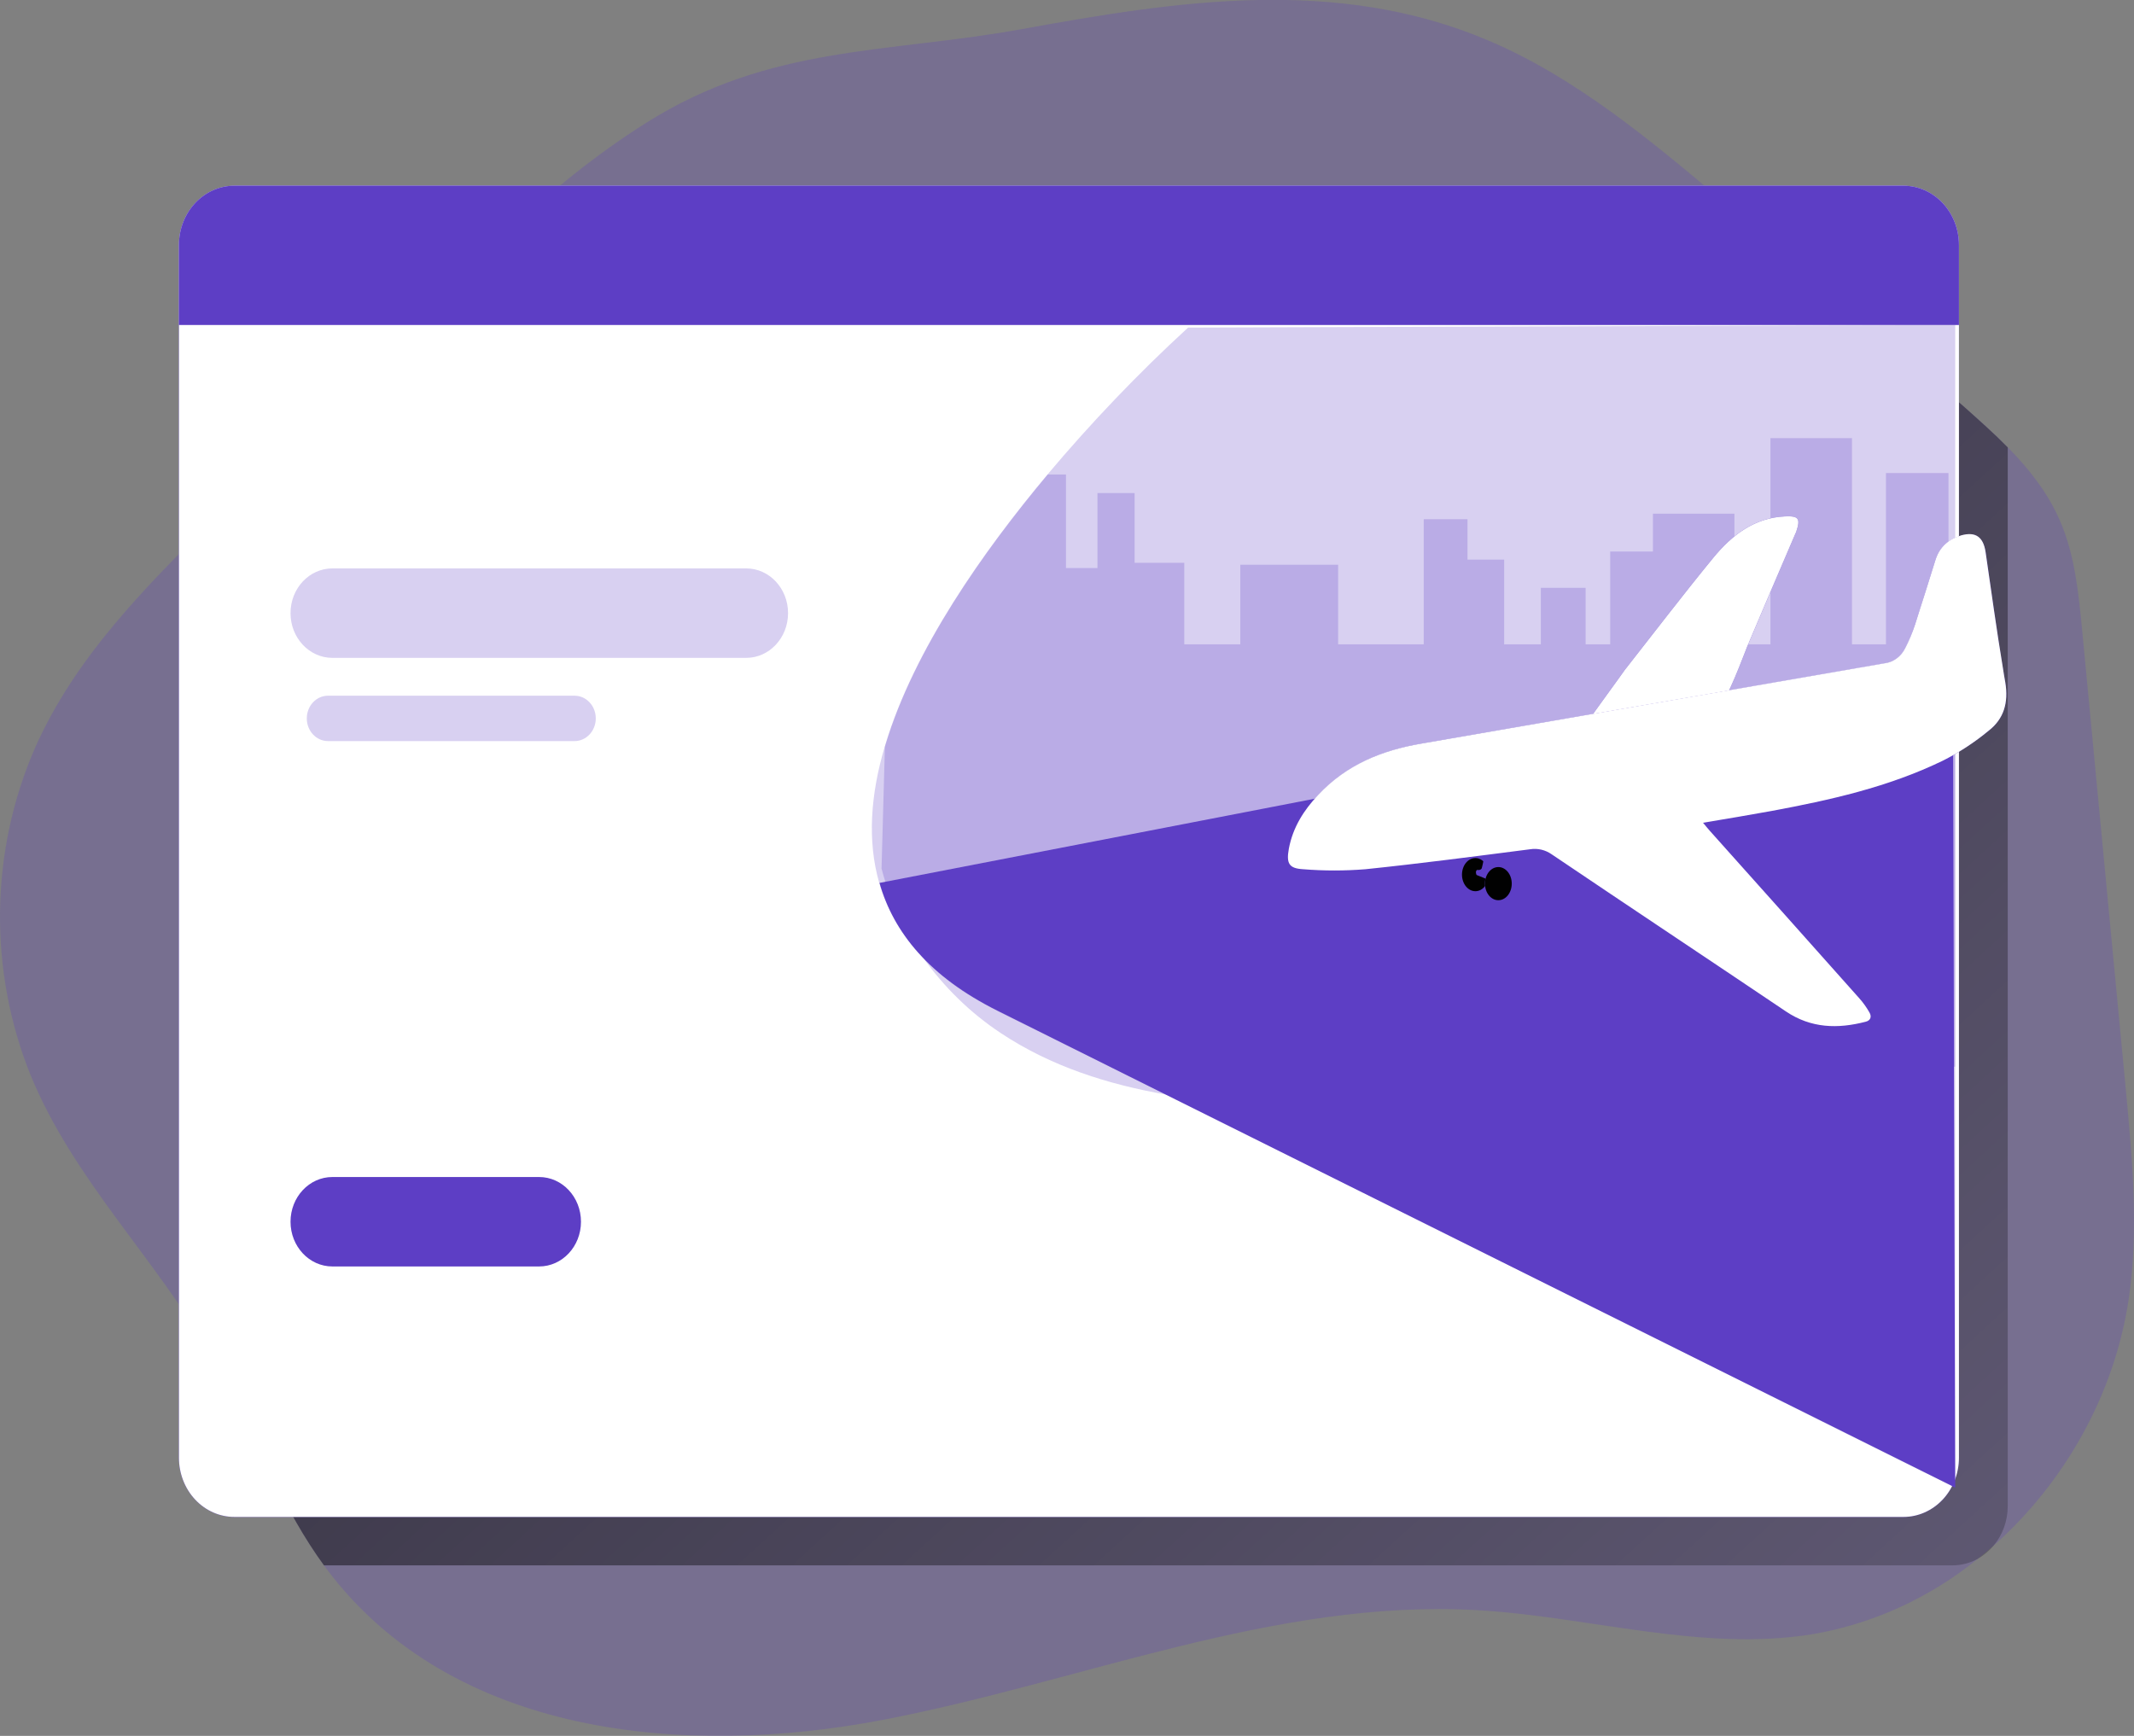 <svg width="177" height="144" viewBox="0 0 177 144" fill="none" xmlns="http://www.w3.org/2000/svg">
<rect x="0" y="0" width="177" height="144" fill="#808080" stroke="none"/>
<g clip-path="url(#clip0)">
<path opacity="0.24" d="M176.565 107.745C175.371 115.747 171.181 123.057 165.346 128.227C164.939 128.582 164.535 128.917 164.122 129.251C164.122 129.251 164.103 129.251 164.093 129.272C160.047 132.562 155.299 134.727 150.275 135.573C141.049 137.046 131.753 134.081 122.445 133.565C105.762 132.632 89.682 139.516 73.246 142.665C56.81 145.814 37.47 144.047 27.047 130.095C26.985 130.018 26.934 129.941 26.872 129.854C23.574 125.342 21.497 119.974 18.889 114.944C18.438 114.067 17.972 113.208 17.492 112.367C12.869 104.362 6.079 97.809 2.543 89.201C0.808 84.907 -0.057 80.27 0.003 75.593C0.063 70.917 1.049 66.307 2.894 62.066C6.223 54.532 12.077 48.679 17.789 43.006C18.159 42.645 18.519 42.283 18.889 41.918C23.789 37.054 28.696 32.192 33.608 27.33C36.308 24.653 39.011 21.975 41.817 19.425C45.535 16.011 49.397 12.829 53.609 10.181C63.875 3.705 73.634 4.442 84.781 2.41C97.665 0.067 110.857 -1.971 123.388 3.334C130.704 6.42 136.98 11.701 143.144 16.892L146.148 19.425C151.785 24.181 157.422 28.943 162.966 33.796C164.178 34.86 165.399 35.948 166.539 37.112C168.306 38.913 169.878 40.898 170.886 43.26C172.099 46.082 172.405 49.231 172.703 52.317C173.906 65.034 175.115 77.752 176.33 90.469C176.862 96.216 177.407 102.036 176.565 107.745Z" fill="#5D3EC5"/>
<path d="M41.821 19.424C39.002 21.971 36.312 24.662 33.612 27.329C28.709 32.193 23.803 37.056 18.892 41.918V24.344C18.891 23.698 19.009 23.057 19.24 22.46C19.471 21.862 19.81 21.32 20.238 20.862C20.665 20.405 21.173 20.043 21.733 19.796C22.292 19.549 22.891 19.423 23.496 19.424H41.821Z" fill="url(#paint0_linear)"/>
<path d="M166.527 37.112V124.934C166.529 126.15 166.108 127.324 165.346 128.227C164.994 128.641 164.58 128.99 164.121 129.261C164.121 129.261 164.103 129.261 164.093 129.281C163.425 129.657 162.681 129.854 161.926 129.853H26.872C23.574 125.342 21.497 119.974 18.888 114.944V41.918C23.789 37.054 28.695 32.191 33.608 27.329C36.308 24.652 39.011 21.975 41.817 19.424H146.147C151.785 24.18 157.422 28.943 162.966 33.795C164.165 34.873 165.387 35.947 166.527 37.112Z" fill="url(#paint1_linear)"/>
<path d="M157.877 15.402H19.44C16.899 15.402 14.839 17.603 14.839 20.318V120.921C14.839 123.636 16.899 125.837 19.44 125.837H157.877C160.418 125.837 162.477 123.636 162.477 120.921V20.318C162.477 17.603 160.418 15.402 157.877 15.402Z" fill="#5D3EC5"/>
<path d="M162.48 20.325V120.918C162.48 122.222 161.994 123.472 161.131 124.394C160.267 125.316 159.097 125.834 157.876 125.834H19.446C18.841 125.835 18.242 125.709 17.683 125.462C17.124 125.216 16.617 124.854 16.189 124.397C15.761 123.94 15.422 123.398 15.191 122.801C14.96 122.204 14.841 121.564 14.842 120.918V20.325C14.841 19.679 14.96 19.039 15.191 18.442C15.421 17.845 15.76 17.303 16.188 16.846C16.615 16.39 17.123 16.027 17.681 15.781C18.24 15.534 18.838 15.407 19.443 15.408H157.873C158.478 15.408 159.077 15.535 159.635 15.781C160.194 16.028 160.702 16.39 161.13 16.847C161.557 17.303 161.897 17.846 162.129 18.442C162.36 19.039 162.48 19.679 162.48 20.325Z" fill="url(#paint2_linear)"/>
<path opacity="0.24" d="M162.48 20.325V26.958H14.842V20.325C14.841 19.679 14.96 19.039 15.191 18.442C15.421 17.845 15.76 17.303 16.188 16.846C16.615 16.39 17.123 16.027 17.681 15.781C18.24 15.534 18.838 15.407 19.443 15.408H157.873C158.478 15.408 159.077 15.535 159.635 15.781C160.194 16.028 160.702 16.39 161.13 16.847C161.557 17.303 161.897 17.846 162.129 18.442C162.36 19.039 162.48 19.679 162.48 20.325Z" fill="#5D3EC5"/>
<path d="M162.48 20.325V26.958H14.842V20.325C14.841 19.679 14.96 19.039 15.191 18.442C15.421 17.845 15.76 17.303 16.188 16.846C16.615 16.39 17.123 16.027 17.681 15.781C18.24 15.534 18.838 15.407 19.443 15.408H157.873C158.478 15.408 159.077 15.535 159.635 15.781C160.194 16.028 160.702 16.39 161.13 16.847C161.557 17.303 161.897 17.846 162.129 18.442C162.36 19.039 162.48 19.679 162.48 20.325Z" fill="#5D3EC5"/>
<path d="M162.48 20.325V26.958H14.842V20.325C14.841 19.679 14.96 19.039 15.191 18.442C15.421 17.845 15.76 17.303 16.188 16.846C16.615 16.39 17.123 16.027 17.681 15.781C18.24 15.534 18.838 15.407 19.443 15.408H157.873C158.478 15.408 159.077 15.535 159.635 15.781C160.194 16.028 160.702 16.39 161.13 16.847C161.557 17.303 161.897 17.846 162.129 18.442C162.36 19.039 162.48 19.679 162.48 20.325Z" fill="url(#paint3_linear)"/>
<path opacity="0.24" d="M61.893 47.152H27.567C25.651 47.152 24.097 48.812 24.097 50.86V50.864C24.097 52.912 25.651 54.572 27.567 54.572H61.893C63.809 54.572 65.363 52.912 65.363 50.864V50.86C65.363 48.812 63.809 47.152 61.893 47.152Z" fill="#5D3EC5"/>
<path d="M44.717 97.638H27.567C25.651 97.638 24.097 99.298 24.097 101.346V101.349C24.097 103.397 25.651 105.057 27.567 105.057H44.717C46.634 105.057 48.188 103.397 48.188 101.349V101.346C48.188 99.298 46.634 97.638 44.717 97.638Z" fill="#5D3EC5"/>
<path d="M44.717 97.638H27.567C25.651 97.638 24.097 99.298 24.097 101.346V101.349C24.097 103.397 25.651 105.057 27.567 105.057H44.717C46.634 105.057 48.188 103.397 48.188 101.349V101.346C48.188 99.298 46.634 97.638 44.717 97.638Z" fill="url(#paint4_linear)"/>
<path opacity="0.24" d="M47.655 57.711H27.207C26.235 57.711 25.447 58.553 25.447 59.592V59.595C25.447 60.634 26.235 61.476 27.207 61.476H47.655C48.627 61.476 49.415 60.634 49.415 59.595V59.592C49.415 58.553 48.627 57.711 47.655 57.711Z" fill="#5D3EC5"/>
<path opacity="0.24" d="M162.17 26.958V123.398H162.139C162.139 123.398 162.139 123.398 162.12 123.398C162.078 123.367 162.033 123.342 161.986 123.321C161.647 123.153 160.867 122.772 159.706 122.189C159.571 122.122 159.439 122.055 159.295 121.992L158.597 121.641C158.431 121.564 158.268 121.477 158.102 121.4C156.715 120.707 155.011 119.86 153.06 118.883C152.461 118.588 151.848 118.28 151.199 117.952L128.884 106.828C128.433 106.61 127.992 106.379 127.541 106.159C126.842 105.807 126.131 105.456 125.424 105.104C124.775 104.77 124.118 104.458 123.46 104.127C121.725 103.261 119.993 102.398 118.264 101.537C117.729 101.276 117.184 101.011 116.651 100.737C115.746 100.285 114.853 99.837 113.958 99.398C113.645 99.231 113.313 99.063 112.984 98.913L112.069 98.461C111.484 98.173 110.907 97.889 110.331 97.591C107.744 96.309 105.226 95.057 102.843 93.859C102.307 93.608 101.784 93.344 101.261 93.079C99.695 92.3 98.179 91.543 96.751 90.831C96.04 90.479 95.364 90.138 94.697 89.81L93.531 89.234L92.824 88.883L92.125 88.531L91.026 87.982C90.02 87.477 89.084 87.019 88.207 86.59C87.95 86.456 87.703 86.336 87.465 86.215C86.707 85.83 86.018 85.492 85.41 85.184C85.207 85.097 85.022 84.997 84.837 84.91C84.004 84.492 83.356 84.174 82.936 83.966C82.856 83.917 82.773 83.872 82.689 83.832C82.341 83.658 82 83.481 81.671 83.297C81.076 82.962 80.512 82.628 79.986 82.293C79.751 82.139 79.516 81.975 79.287 81.808C79.24 81.786 79.195 81.757 79.156 81.721C78.959 81.58 78.764 81.426 78.57 81.272C78.26 81.043 77.961 80.797 77.674 80.536C77.48 80.359 77.286 80.184 77.101 80.007C77.101 80.007 77.079 80.007 77.07 79.977C76.876 79.79 76.679 79.592 76.494 79.395C76.494 79.395 76.494 79.395 76.475 79.371C76.246 79.14 76.043 78.899 75.849 78.668C75.654 78.438 75.448 78.186 75.275 77.945C75.103 77.705 74.915 77.45 74.749 77.199C74.583 76.948 74.421 76.694 74.276 76.439C74.132 76.185 73.991 75.924 73.866 75.663C73.483 74.891 73.168 74.082 72.927 73.247C71.918 69.723 72.216 65.884 73.377 61.952C73.394 61.88 73.415 61.809 73.44 61.741C75.802 53.903 81.514 45.77 86.885 39.358C90.523 35.035 94.417 30.965 98.542 27.175L162.17 26.958Z" fill="#5D3EC5"/>
<path opacity="0.24" d="M162.17 45.248V88.488C162.136 88.494 162.101 88.494 162.067 88.488C161.967 88.508 161.864 88.518 161.754 88.531C156.658 88.97 151.594 87.256 146.489 87.323C142.552 87.356 138.712 88.444 134.857 89.311C124.647 91.602 114.191 92.385 103.782 91.637C101.44 91.463 99.084 91.209 96.745 90.804C91.894 89.957 87.167 88.461 83.008 85.697C80.501 84.038 78.302 81.898 76.522 79.385C76.522 79.385 76.522 79.385 76.503 79.361C76.225 78.966 75.958 78.571 75.711 78.166C74.744 76.61 73.977 74.921 73.431 73.146C73.318 72.785 73.215 72.423 73.118 72.049L73.396 61.951C73.413 61.88 73.434 61.809 73.459 61.74C75.82 53.903 81.533 45.77 86.904 39.358H88.417V47.122H91.026V40.897H94.108V46.684H98.229V53.447H102.874V46.848H110.989V53.447H118.089V43.072H121.719V46.419H124.76V53.447H127.801V48.762H131.518V53.447H133.554V45.75H137.099V42.611H143.858V53.447H146.846V36.342H153.608V53.447H156.427V39.24H161.613V45.265L162.17 45.248Z" fill="#5D3EC5"/>
<path d="M162.17 123.397C162.17 123.397 88.348 86.654 82.717 83.832C77.086 81.011 74.129 77.376 72.948 73.24L161.976 56.014L162.17 123.397Z" fill="#5D3EC5"/>
<path d="M162.17 123.397C162.17 123.397 88.348 86.654 82.717 83.832C77.086 81.011 74.129 77.376 72.948 73.24L161.976 56.014L162.17 123.397Z" fill="url(#paint5_linear)"/>
<path d="M102.677 82.597L161.685 69.304V77.032L113.09 88.468L102.677 82.597Z" fill="url(#paint6_linear)"/>
<path d="M54.276 71.416H24.964V77.393H54.276V71.416Z" fill="url(#paint7_linear)"/>
<path d="M54.276 79.144H24.964V85.121H54.276V79.144Z" fill="url(#paint8_linear)"/>
<path d="M122.37 73.929C122.984 73.929 123.482 73.314 123.482 72.554C123.482 71.794 122.984 71.178 122.37 71.178C121.756 71.178 121.258 71.794 121.258 72.554C121.258 73.314 121.756 73.929 122.37 73.929Z" fill="#5D3EC5"/>
<path d="M122.373 73.929C122.987 73.929 123.485 73.314 123.485 72.554C123.485 71.794 122.987 71.178 122.373 71.178C121.759 71.178 121.261 71.794 121.261 72.554C121.261 73.314 121.759 73.929 122.373 73.929Z" fill="url(#paint9_linear)"/>
<path d="M122.696 73.585C123.037 73.585 123.313 73.122 123.313 72.55C123.313 71.979 123.037 71.516 122.696 71.516C122.355 71.516 122.079 71.979 122.079 72.55C122.079 73.122 122.355 73.585 122.696 73.585Z" fill="url(#paint10_linear)"/>
<path d="M123.707 70.683C123.707 70.683 123.181 71.895 123.673 72.356C123.892 72.573 124.13 72.765 124.384 72.932L124.168 73.267L122.47 72.581C122.47 72.581 122.332 72.31 122.505 72.162C122.505 72.162 122.78 72.226 122.896 72.042C123.011 71.623 123.088 71.192 123.125 70.757L123.707 70.683Z" fill="#5D3EC5"/>
<path d="M123.707 70.683C123.707 70.683 123.181 71.895 123.673 72.356C123.892 72.573 124.13 72.765 124.384 72.932L124.168 73.267L122.47 72.581C122.47 72.581 122.332 72.31 122.505 72.162C122.505 72.162 122.78 72.226 122.896 72.042C123.011 71.623 123.088 71.192 123.125 70.757L123.707 70.683Z" fill="url(#paint11_linear)"/>
<path d="M131.525 60.087C134.005 59.696 137.203 59.036 139.536 58.668C140.244 58.558 141.919 58.468 142.63 58.411C143.166 58.37 144.688 54.18 144.907 53.662C146.21 50.562 147.541 47.477 148.863 44.388C148.904 44.294 148.954 44.2 148.988 44.103C149.364 42.979 149.157 42.791 148.049 42.838C145.521 42.949 143.664 44.371 142.098 46.279C139.592 49.334 137.2 52.477 134.757 55.583C134.735 55.639 131.634 59.886 131.525 60.087Z" fill="#5D3EC5"/>
<path d="M131.525 60.087C134.005 59.696 137.203 59.036 139.536 58.668C140.244 58.558 141.919 58.468 142.63 58.411C143.166 58.37 144.688 54.18 144.907 53.662C146.21 50.562 147.541 47.477 148.863 44.388C148.904 44.294 148.954 44.2 148.988 44.103C149.364 42.979 149.157 42.791 148.049 42.838C145.521 42.949 143.664 44.371 142.098 46.279C139.592 49.334 137.2 52.477 134.757 55.583C134.735 55.639 131.634 59.886 131.525 60.087Z" fill="url(#paint12_linear)"/>
<path d="M141.252 68.257C143.232 67.922 145.08 67.627 146.915 67.283C151.779 66.373 156.624 65.298 161.14 63.106C162.498 62.418 163.783 61.577 164.974 60.596C166.176 59.636 166.615 58.307 166.32 56.613C165.694 53.042 165.227 49.441 164.701 45.854C164.51 44.552 163.856 44.08 162.669 44.431C161.66 44.733 160.893 45.342 160.542 46.439C159.969 48.236 159.421 50.044 158.832 51.831C158.618 52.502 158.357 53.154 158.049 53.782C157.872 54.13 157.619 54.427 157.312 54.648C157.004 54.869 156.651 55.007 156.283 55.05C143.492 57.257 130.701 59.47 117.91 61.69C114.666 62.249 111.706 63.424 109.345 65.961C108.183 67.209 107.249 68.638 106.92 70.402C106.692 71.637 106.92 72.055 108.098 72.119C109.819 72.254 111.548 72.254 113.269 72.119C117.829 71.644 122.376 71.041 126.927 70.445C127.552 70.34 128.19 70.49 128.715 70.867C135.173 75.218 141.657 79.542 148.118 83.893C150.213 85.305 152.437 85.345 154.748 84.753C155.158 84.649 155.283 84.351 155.061 83.986C154.821 83.558 154.539 83.159 154.219 82.795C150.091 78.179 145.963 73.565 141.835 68.953C141.666 68.765 141.509 68.565 141.252 68.257Z" fill="#5D3EC5"/>
<path d="M164.967 60.596C163.782 61.58 162.498 62.421 161.14 63.103C156.608 65.302 151.776 66.372 146.918 67.276C145.083 67.611 143.235 67.919 141.255 68.25C141.515 68.558 141.672 68.765 141.841 68.946C145.969 73.568 150.097 78.173 154.212 82.808C154.534 83.168 154.817 83.564 155.058 83.99C155.268 84.351 155.136 84.659 154.745 84.756C152.44 85.355 150.213 85.312 148.117 83.893C141.656 79.542 135.173 75.238 128.7 70.867C128.173 70.498 127.537 70.349 126.914 70.449C122.358 71.034 117.813 71.633 113.256 72.105C111.535 72.244 109.807 72.244 108.085 72.105C106.902 72.038 106.679 71.62 106.902 70.395C107.24 68.615 108.154 67.196 109.322 65.954C111.693 63.411 114.647 62.239 117.891 61.684C130.693 59.47 143.485 57.253 156.27 55.03C156.638 54.992 156.991 54.856 157.298 54.635C157.605 54.414 157.855 54.115 158.027 53.765C158.346 53.141 158.616 52.489 158.835 51.818C159.421 50.02 159.969 48.226 160.542 46.419C160.893 45.331 161.66 44.719 162.662 44.411C163.862 44.077 164.513 44.535 164.695 45.83C165.164 49.016 165.594 52.216 166.126 55.405C166.179 55.807 166.258 56.198 166.323 56.6C166.608 58.3 166.192 59.639 164.967 60.596Z" fill="url(#paint13_linear)"/>
<path d="M154.732 84.756C152.427 85.355 150.2 85.312 148.105 83.893C141.644 79.542 135.161 75.238 128.687 70.867C128.16 70.498 127.525 70.349 126.902 70.449C122.345 71.034 117.801 71.634 113.244 72.106C111.523 72.244 109.794 72.244 108.073 72.106C106.889 72.038 106.667 71.62 106.889 70.395L122.843 68.387C125.299 68.081 127.786 68.533 130.009 69.689L130.889 70.144C130.889 70.144 149.223 83.337 151.791 83.588C154.359 83.839 155.045 83.963 155.045 83.963C155.268 84.351 155.136 84.659 154.732 84.756Z" fill="url(#paint14_linear)"/>
<path d="M164.967 60.596C163.782 61.58 162.498 62.421 161.14 63.103C156.608 65.302 151.776 66.373 146.918 67.276C145.083 67.611 143.235 67.919 141.256 68.25L139.846 66.54C139.846 66.54 158.362 62.922 161.4 60.084C164.162 57.494 165.854 55.713 166.126 55.422C166.179 55.824 166.258 56.215 166.323 56.617C166.608 58.3 166.192 59.639 164.967 60.596Z" fill="url(#paint15_linear)"/>
<path d="M124.274 74.676C124.888 74.676 125.386 74.06 125.386 73.3C125.386 72.54 124.888 71.925 124.274 71.925C123.66 71.925 123.162 72.54 123.162 73.3C123.162 74.06 123.66 74.676 124.274 74.676Z" fill="#5D3EC5"/>
<path d="M124.277 74.676C124.892 74.676 125.389 74.06 125.389 73.3C125.389 72.54 124.892 71.925 124.277 71.925C123.663 71.925 123.166 72.54 123.166 73.3C123.166 74.06 123.663 74.676 124.277 74.676Z" fill="url(#paint16_linear)"/>
<path d="M124.6 74.331C124.941 74.331 125.217 73.868 125.217 73.297C125.217 72.726 124.941 72.263 124.6 72.263C124.259 72.263 123.983 72.726 123.983 73.297C123.983 73.868 124.259 74.331 124.6 74.331Z" fill="url(#paint17_linear)"/>
</g>
<defs>
<linearGradient id="paint0_linear" x1="30.568" y1="41.66" x2="30.07" y2="19.279" gradientUnits="userSpaceOnUse">
<stop stop-color="white" stop-opacity="0"/>
<stop offset="0.13" stop-color="white" stop-opacity="0.23"/>
<stop offset="0.23" stop-color="white" stop-opacity="0.41"/>
<stop offset="0.35" stop-color="white" stop-opacity="0.59"/>
<stop offset="0.48" stop-color="white" stop-opacity="0.74"/>
<stop offset="0.6" stop-color="white" stop-opacity="0.85"/>
<stop offset="0.72" stop-color="white" stop-opacity="0.93"/>
<stop offset="0.84" stop-color="white" stop-opacity="0.98"/>
<stop offset="0.95" stop-color="white"/>
</linearGradient>
<linearGradient id="paint1_linear" x1="198.948" y1="211.079" x2="-79.614" y2="-93.343" gradientUnits="userSpaceOnUse">
<stop stop-color="#010101" stop-opacity="0"/>
<stop offset="0.95" stop-color="#010101"/>
</linearGradient>
<linearGradient id="paint2_linear" x1="43066.2" y1="54816.3" x2="42150.9" y2="-3934.7" gradientUnits="userSpaceOnUse">
<stop stop-color="white" stop-opacity="0"/>
<stop offset="0.13" stop-color="white" stop-opacity="0.23"/>
<stop offset="0.23" stop-color="white" stop-opacity="0.41"/>
<stop offset="0.35" stop-color="white" stop-opacity="0.59"/>
<stop offset="0.48" stop-color="white" stop-opacity="0.74"/>
<stop offset="0.6" stop-color="white" stop-opacity="0.85"/>
<stop offset="0.72" stop-color="white" stop-opacity="0.93"/>
<stop offset="0.84" stop-color="white" stop-opacity="0.98"/>
<stop offset="0.95" stop-color="white"/>
</linearGradient>
<linearGradient id="paint3_linear" x1="41796.5" y1="908.769" x2="41830.3" y2="4753.8" gradientUnits="userSpaceOnUse">
<stop stop-color="#010101" stop-opacity="0"/>
<stop offset="0.95" stop-color="#010101"/>
</linearGradient>
<linearGradient id="paint4_linear" x1="2808.25" y1="2262.93" x2="2804.73" y2="2982.66" gradientUnits="userSpaceOnUse">
<stop stop-color="#010101" stop-opacity="0"/>
<stop offset="0.95" stop-color="#010101"/>
</linearGradient>
<linearGradient id="paint5_linear" x1="30324.5" y1="9620.38" x2="47150.3" y2="60199.7" gradientUnits="userSpaceOnUse">
<stop stop-color="white" stop-opacity="0"/>
<stop offset="0.13" stop-color="white" stop-opacity="0.23"/>
<stop offset="0.23" stop-color="white" stop-opacity="0.41"/>
<stop offset="0.35" stop-color="white" stop-opacity="0.59"/>
<stop offset="0.48" stop-color="white" stop-opacity="0.74"/>
<stop offset="0.6" stop-color="white" stop-opacity="0.85"/>
<stop offset="0.72" stop-color="white" stop-opacity="0.93"/>
<stop offset="0.84" stop-color="white" stop-opacity="0.98"/>
<stop offset="0.95" stop-color="white"/>
</linearGradient>
<linearGradient id="paint6_linear" x1="22359.5" y1="4790.59" x2="54123.5" y2="-12161" gradientUnits="userSpaceOnUse">
<stop stop-color="#010101" stop-opacity="0"/>
<stop offset="0.95" stop-color="#010101"/>
</linearGradient>
<linearGradient id="paint7_linear" x1="3713.24" y1="1079.54" x2="3714.92" y2="1739.35" gradientUnits="userSpaceOnUse">
<stop stop-color="white" stop-opacity="0"/>
<stop offset="0.13" stop-color="white" stop-opacity="0.23"/>
<stop offset="0.23" stop-color="white" stop-opacity="0.41"/>
<stop offset="0.35" stop-color="white" stop-opacity="0.59"/>
<stop offset="0.48" stop-color="white" stop-opacity="0.74"/>
<stop offset="0.6" stop-color="white" stop-opacity="0.85"/>
<stop offset="0.72" stop-color="white" stop-opacity="0.93"/>
<stop offset="0.84" stop-color="white" stop-opacity="0.98"/>
<stop offset="0.95" stop-color="white"/>
</linearGradient>
<linearGradient id="paint8_linear" x1="3704.74" y1="1087.27" x2="3706.42" y2="1747.08" gradientUnits="userSpaceOnUse">
<stop stop-color="white" stop-opacity="0"/>
<stop offset="0.13" stop-color="white" stop-opacity="0.23"/>
<stop offset="0.23" stop-color="white" stop-opacity="0.41"/>
<stop offset="0.35" stop-color="white" stop-opacity="0.59"/>
<stop offset="0.48" stop-color="white" stop-opacity="0.74"/>
<stop offset="0.6" stop-color="white" stop-opacity="0.85"/>
<stop offset="0.72" stop-color="white" stop-opacity="0.93"/>
<stop offset="0.84" stop-color="white" stop-opacity="0.98"/>
<stop offset="0.95" stop-color="white"/>
</linearGradient>
<linearGradient id="paint9_linear" x1="1007.86" y1="650.871" x2="980.317" y2="667.819" gradientUnits="userSpaceOnUse">
<stop stop-color="#010101" stop-opacity="0"/>
<stop offset="0.95" stop-color="#010101"/>
</linearGradient>
<linearGradient id="paint10_linear" x1="611.897" y1="511.749" x2="600.576" y2="516.885" gradientUnits="userSpaceOnUse">
<stop stop-color="#010101" stop-opacity="0"/>
<stop offset="0.95" stop-color="#010101"/>
</linearGradient>
<linearGradient id="paint11_linear" x1="900.612" y1="724.765" x2="904.656" y2="724.48" gradientUnits="userSpaceOnUse">
<stop stop-color="#010101" stop-opacity="0"/>
<stop offset="0.95" stop-color="#010101"/>
</linearGradient>
<linearGradient id="paint12_linear" x1="7929.42" y1="3814.54" x2="8157.78" y2="3164.81" gradientUnits="userSpaceOnUse">
<stop stop-color="white" stop-opacity="0"/>
<stop offset="0.13" stop-color="white" stop-opacity="0.23"/>
<stop offset="0.23" stop-color="white" stop-opacity="0.41"/>
<stop offset="0.35" stop-color="white" stop-opacity="0.59"/>
<stop offset="0.48" stop-color="white" stop-opacity="0.74"/>
<stop offset="0.6" stop-color="white" stop-opacity="0.85"/>
<stop offset="0.72" stop-color="white" stop-opacity="0.93"/>
<stop offset="0.84" stop-color="white" stop-opacity="0.98"/>
<stop offset="0.95" stop-color="white"/>
</linearGradient>
<linearGradient id="paint13_linear" x1="25070.3" y1="11552.4" x2="25611.2" y2="9561.15" gradientUnits="userSpaceOnUse">
<stop stop-color="white" stop-opacity="0"/>
<stop offset="0.13" stop-color="white" stop-opacity="0.23"/>
<stop offset="0.23" stop-color="white" stop-opacity="0.41"/>
<stop offset="0.35" stop-color="white" stop-opacity="0.59"/>
<stop offset="0.48" stop-color="white" stop-opacity="0.74"/>
<stop offset="0.6" stop-color="white" stop-opacity="0.85"/>
<stop offset="0.72" stop-color="white" stop-opacity="0.93"/>
<stop offset="0.84" stop-color="white" stop-opacity="0.98"/>
<stop offset="0.95" stop-color="white"/>
</linearGradient>
<linearGradient id="paint14_linear" x1="21373.7" y1="3741" x2="20342.4" y2="12001.7" gradientUnits="userSpaceOnUse">
<stop stop-color="#010101" stop-opacity="0"/>
<stop offset="0.95" stop-color="#010101"/>
</linearGradient>
<linearGradient id="paint15_linear" x1="13173.3" y1="2774.58" x2="13302.5" y2="4532.25" gradientUnits="userSpaceOnUse">
<stop stop-color="#010101" stop-opacity="0"/>
<stop offset="0.95" stop-color="#010101"/>
</linearGradient>
<linearGradient id="paint16_linear" x1="1023.28" y1="657.755" x2="995.741" y2="674.679" gradientUnits="userSpaceOnUse">
<stop stop-color="#010101" stop-opacity="0"/>
<stop offset="0.95" stop-color="#010101"/>
</linearGradient>
<linearGradient id="paint17_linear" x1="621.285" y1="517.09" x2="609.966" y2="522.242" gradientUnits="userSpaceOnUse">
<stop stop-color="#010101" stop-opacity="0"/>
<stop offset="0.95" stop-color="#010101"/>
</linearGradient>
<clipPath id="clip0">
<rect width="177" height="144" fill="white"/>
</clipPath>
</defs>
</svg>
